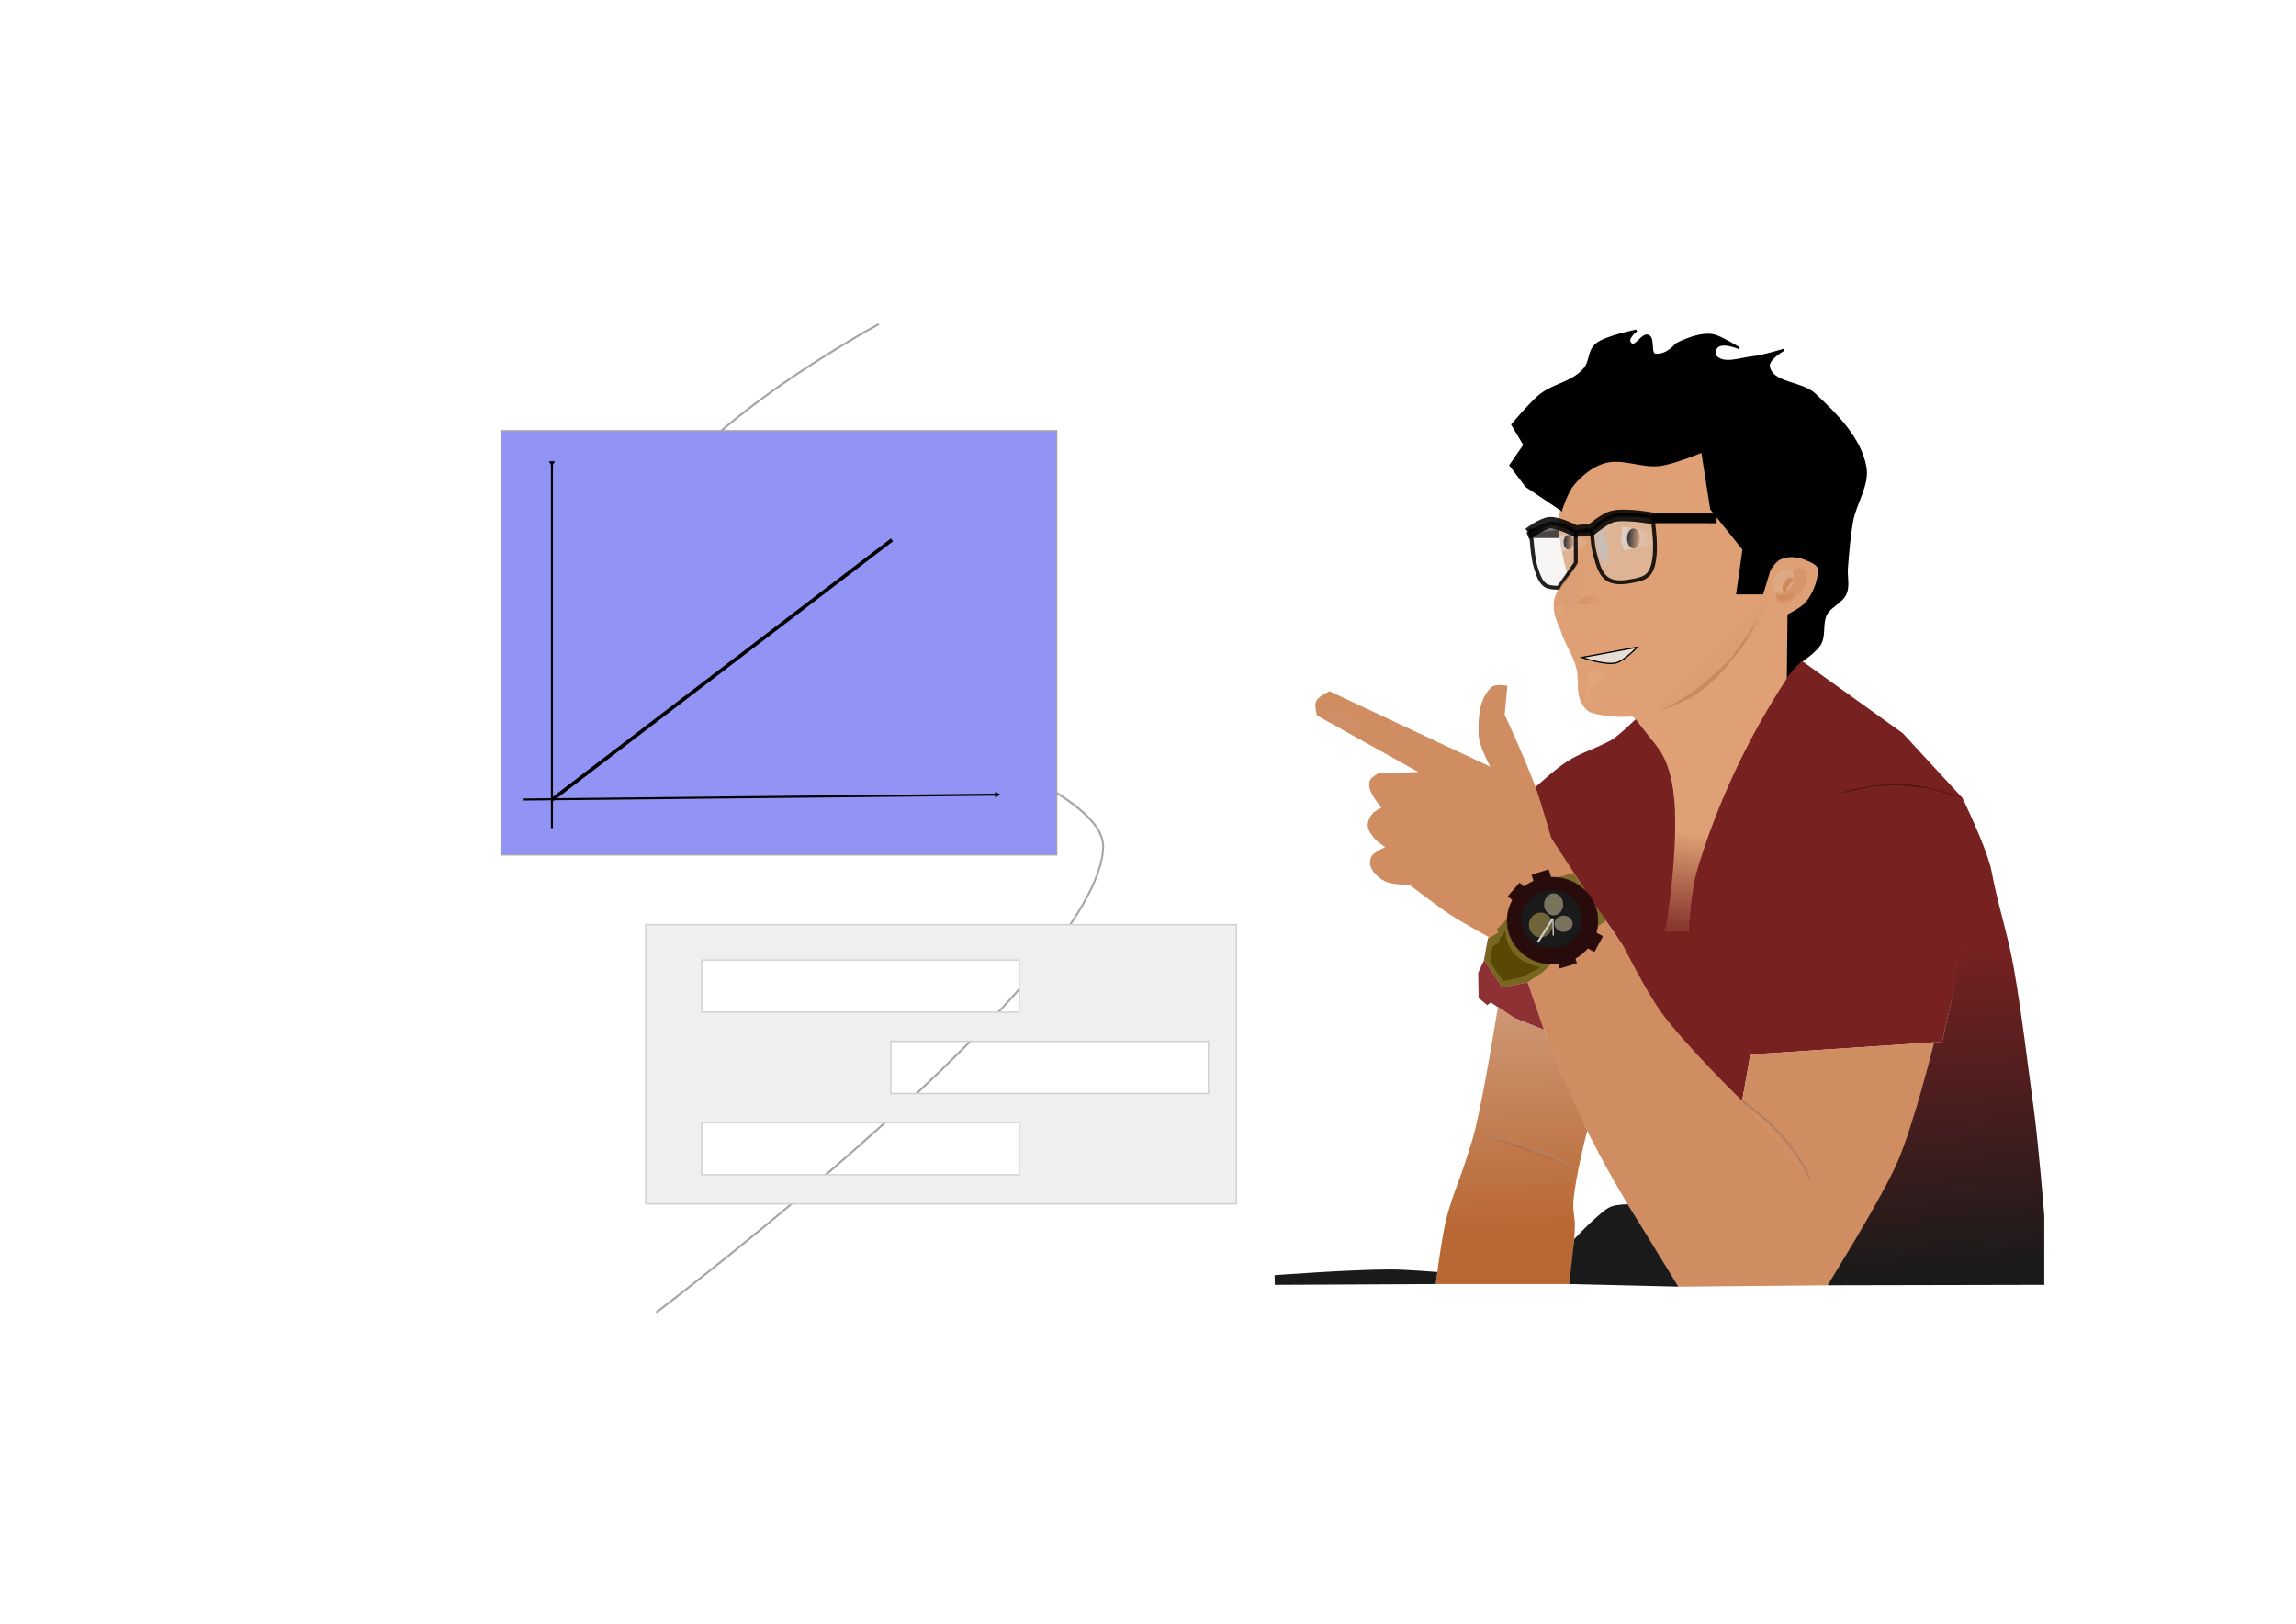 <?xml version="1.0" encoding="UTF-8" standalone="no"?>
<!-- Created with Inkscape (http://www.inkscape.org/) -->

<svg
   xmlns:dc="http://purl.org/dc/elements/1.1/"
   xmlns:cc="http://creativecommons.org/ns#"
   xmlns:rdf="http://www.w3.org/1999/02/22-rdf-syntax-ns#"
   xmlns:svg="http://www.w3.org/2000/svg"
   xmlns="http://www.w3.org/2000/svg"
   xmlns:xlink="http://www.w3.org/1999/xlink"
   xmlns:sodipodi="http://sodipodi.sourceforge.net/DTD/sodipodi-0.dtd"
   xmlns:inkscape="http://www.inkscape.org/namespaces/inkscape"
   width="297mm"
   height="210mm"
   viewBox="0 0 297 210"
   version="1.1"
   id="svg8"
   inkscape:version="0.92.4 (fd57863, 2020-04-02)"
   sodipodi:docname="omkar.svg">
  <defs
     id="defs2">
    <marker
       inkscape:stockid="TriangleInL"
       orient="auto"
       refY="0.0"
       refX="0.0"
       id="marker1591"
       style="overflow:visible"
       inkscape:isstock="true">
      <path
         id="path1589"
         d="M 5.77,0.0 L -2.88,5.0 L -2.88,-5.0 L 5.77,0.0 z "
         style="fill-rule:evenodd;stroke:#000000;stroke-width:1pt;stroke-opacity:1;fill:#000000;fill-opacity:1"
         transform="scale(-0.8)" />
    </marker>
    <marker
       inkscape:stockid="TriangleInL"
       orient="auto"
       refY="0.0"
       refX="0.0"
       id="TriangleInL"
       style="overflow:visible"
       inkscape:isstock="true">
      <path
         id="path1450"
         d="M 5.77,0.0 L -2.88,5.0 L -2.88,-5.0 L 5.77,0.0 z "
         style="fill-rule:evenodd;stroke:#000000;stroke-width:1pt;stroke-opacity:1;fill:#000000;fill-opacity:1"
         transform="scale(-0.8)" />
    </marker>
    <linearGradient
       inkscape:collect="always"
       id="linearGradient1859">
      <stop
         style="stop-color:#b96833;stop-opacity:1"
         offset="0"
         id="stop1855" />
      <stop
         style="stop-color:#cf9b7b;stop-opacity:1"
         offset="1"
         id="stop1857" />
    </linearGradient>
    <linearGradient
       inkscape:collect="always"
       id="linearGradient1835">
      <stop
         style="stop-color:#cd8e69;stop-opacity:1;"
         offset="0"
         id="stop1831" />
      <stop
         style="stop-color:#cd8e69;stop-opacity:0;"
         offset="1"
         id="stop1833" />
    </linearGradient>
    <linearGradient
       inkscape:collect="always"
       id="linearGradient1578">
      <stop
         style="stop-color:#962929;stop-opacity:1;"
         offset="0"
         id="stop1574" />
      <stop
         style="stop-color:#250a0a;stop-opacity:0"
         offset="1"
         id="stop1576" />
    </linearGradient>
    <linearGradient
       inkscape:collect="always"
       id="linearGradient1568">
      <stop
         style="stop-color:#782121;stop-opacity:1;"
         offset="0"
         id="stop1564" />
      <stop
         style="stop-color:#782121;stop-opacity:0;"
         offset="1"
         id="stop1566" />
    </linearGradient>
    <linearGradient
       inkscape:collect="always"
       id="linearGradient1198">
      <stop
         style="stop-color:#6e1314;stop-opacity:1;"
         offset="0"
         id="stop1194" />
      <stop
         style="stop-color:#6e1314;stop-opacity:0;"
         offset="1"
         id="stop1196" />
    </linearGradient>
    <linearGradient
       inkscape:collect="always"
       id="linearGradient1174">
      <stop
         style="stop-color:#1a1a1a;stop-opacity:1;"
         offset="0"
         id="stop1170" />
      <stop
         style="stop-color:#782121;stop-opacity:1"
         offset="1"
         id="stop1172" />
    </linearGradient>
    <linearGradient
       inkscape:collect="always"
       id="linearGradient1103">
      <stop
         style="stop-color:#dfaa87;stop-opacity:1;"
         offset="0"
         id="stop1099" />
      <stop
         style="stop-color:#dfaa87;stop-opacity:0;"
         offset="1"
         id="stop1101" />
    </linearGradient>
    <linearGradient
       inkscape:collect="always"
       id="linearGradient1048">
      <stop
         style="stop-color:#d7d7d7;stop-opacity:1"
         offset="0"
         id="stop1044" />
      <stop
         style="stop-color:#deaa87;stop-opacity:0;"
         offset="1"
         id="stop1046" />
    </linearGradient>
    <linearGradient
       inkscape:collect="always"
       id="linearGradient1027">
      <stop
         style="stop-color:#272727;stop-opacity:1"
         offset="0"
         id="stop1023" />
      <stop
         style="stop-color:#cf9b7b;stop-opacity:1"
         offset="1"
         id="stop1025" />
    </linearGradient>
    <linearGradient
       inkscape:collect="always"
       id="linearGradient999">
      <stop
         style="stop-color:#d6976d;stop-opacity:1;"
         offset="0"
         id="stop995" />
      <stop
         style="stop-color:#d6976d;stop-opacity:0;"
         offset="1"
         id="stop997" />
    </linearGradient>
    <linearGradient
       inkscape:collect="always"
       id="linearGradient975">
      <stop
         style="stop-color:#d38d5f;stop-opacity:1;"
         offset="0"
         id="stop971" />
      <stop
         style="stop-color:#d38d5f;stop-opacity:0;"
         offset="1"
         id="stop973" />
    </linearGradient>
    <linearGradient
       inkscape:collect="always"
       id="linearGradient965">
      <stop
         style="stop-color:#d89b73;stop-opacity:1;"
         offset="0"
         id="stop961" />
      <stop
         style="stop-color:#d89b73;stop-opacity:0;"
         offset="1"
         id="stop963" />
    </linearGradient>
    <linearGradient
       id="linearGradient942"
       inkscape:collect="always">
      <stop
         id="stop938"
         offset="0"
         style="stop-color:#d59f7c;stop-opacity:1" />
      <stop
         id="stop940"
         offset="1"
         style="stop-color:#cf9b7b;stop-opacity:1" />
    </linearGradient>
    <linearGradient
       inkscape:collect="always"
       xlink:href="#linearGradient942"
       id="linearGradient936"
       x1="106.817"
       y1="62.096"
       x2="107.97"
       y2="62.523"
       gradientUnits="userSpaceOnUse"
       gradientTransform="translate(-1.786,-0.132)" />
    <linearGradient
       inkscape:collect="always"
       xlink:href="#linearGradient942"
       id="linearGradient952"
       gradientUnits="userSpaceOnUse"
       x1="79.003"
       y1="58.055"
       x2="106.219"
       y2="67.223" />
    <linearGradient
       inkscape:collect="always"
       xlink:href="#linearGradient965"
       id="linearGradient967"
       x1="58.145"
       y1="61.178"
       x2="64.677"
       y2="62.301"
       gradientUnits="userSpaceOnUse"
       gradientTransform="matrix(0.621,0,0,0.621,165.486,123.561)" />
    <linearGradient
       inkscape:collect="always"
       xlink:href="#linearGradient975"
       id="linearGradient977"
       x1="47.379"
       y1="78.376"
       x2="52.511"
       y2="78.376"
       gradientUnits="userSpaceOnUse"
       gradientTransform="matrix(0.621,0,0,0.621,137.045,154.273)" />
    <linearGradient
       inkscape:collect="always"
       xlink:href="#linearGradient999"
       id="linearGradient1001"
       x1="81.945"
       y1="89.378"
       x2="79.419"
       y2="85.637"
       gradientUnits="userSpaceOnUse"
       gradientTransform="matrix(1.37,0,0,2.087,114.388,-10.7)" />
    <linearGradient
       inkscape:collect="always"
       xlink:href="#linearGradient1027"
       id="linearGradient1021"
       x1="73.498"
       y1="53.616"
       x2="74.437"
       y2="53.649"
       gradientUnits="userSpaceOnUse"
       gradientTransform="matrix(1.562,0,0,0.948,95.863,105.752)" />
    <linearGradient
       inkscape:collect="always"
       xlink:href="#linearGradient1048"
       id="linearGradient1037"
       gradientUnits="userSpaceOnUse"
       x1="71.187"
       y1="53.691"
       x2="79.606"
       y2="53.364"
       gradientTransform="matrix(0.756,0,0,1.085,155.167,98.291)" />
    <linearGradient
       inkscape:collect="always"
       xlink:href="#linearGradient1048"
       id="linearGradient1054"
       gradientUnits="userSpaceOnUse"
       gradientTransform="matrix(0.703,0,0,0.843,150.924,111.786)"
       x1="71.187"
       y1="53.691"
       x2="79.606"
       y2="53.364" />
    <linearGradient
       inkscape:collect="always"
       xlink:href="#linearGradient1027"
       id="linearGradient1056"
       gradientUnits="userSpaceOnUse"
       gradientTransform="matrix(1.179,0,0,0.812,115.783,113.558)"
       x1="73.498"
       y1="53.616"
       x2="74.437"
       y2="53.649" />
    <filter
       inkscape:collect="always"
       style="color-interpolation-filters:sRGB"
       id="filter1627"
       x="-0.109"
       width="1.217"
       y="-1291.784"
       height="2584.567">
      <feGaussianBlur
         inkscape:collect="always"
         stdDeviation="0.285"
         id="feGaussianBlur1629" />
    </filter>
    <filter
       inkscape:collect="always"
       style="color-interpolation-filters:sRGB"
       id="filter1813"
       x="-0.289"
       width="1.578"
       y="-0.123"
       height="1.246">
      <feGaussianBlur
         inkscape:collect="always"
         stdDeviation="0.47"
         id="feGaussianBlur1815" />
    </filter>
    <linearGradient
       inkscape:collect="always"
       xlink:href="#linearGradient1103"
       id="linearGradient1105"
       x1="96.352"
       y1="179.112"
       x2="101.594"
       y2="174.879"
       gradientUnits="userSpaceOnUse"
       gradientTransform="matrix(0.621,0,0,0.621,165.486,123.271)" />
    <linearGradient
       inkscape:collect="always"
       xlink:href="#linearGradient1174"
       id="linearGradient1176"
       x1="154.348"
       y1="205.514"
       x2="148.868"
       y2="137.632"
       gradientUnits="userSpaceOnUse"
       gradientTransform="matrix(0.621,0,0,0.621,165.486,123.271)" />
    <linearGradient
       inkscape:collect="always"
       xlink:href="#linearGradient1198"
       id="linearGradient1182"
       gradientUnits="userSpaceOnUse"
       x1="96.352"
       y1="179.112"
       x2="101.594"
       y2="174.879"
       gradientTransform="matrix(0.8,0,0,0.25,114.742,191.157)" />
    <linearGradient
       inkscape:collect="always"
       xlink:href="#linearGradient1568"
       id="linearGradient1556"
       x1="82.834"
       y1="138.863"
       x2="85.5"
       y2="115.15"
       gradientUnits="userSpaceOnUse"
       gradientTransform="matrix(0.621,0,0,0.621,165.486,123.271)" />
    <linearGradient
       inkscape:collect="always"
       xlink:href="#linearGradient1578"
       id="linearGradient1588"
       x1="-23.568"
       y1="86.082"
       x2="-7.25"
       y2="85.802"
       gradientUnits="userSpaceOnUse" />
    <filter
       inkscape:collect="always"
       style="color-interpolation-filters:sRGB"
       id="filter1819"
       x="-0.084"
       width="1.168"
       y="-0.112"
       height="1.223">
      <feGaussianBlur
         inkscape:collect="always"
         stdDeviation="0.273"
         id="feGaussianBlur1821" />
    </filter>
    <linearGradient
       inkscape:collect="always"
       xlink:href="#linearGradient1835"
       id="linearGradient1837"
       x1="9.412"
       y1="92.056"
       x2="19.061"
       y2="94.581"
       gradientUnits="userSpaceOnUse"
       gradientTransform="translate(135.452,81.571)" />
    <linearGradient
       inkscape:collect="always"
       xlink:href="#linearGradient1859"
       id="linearGradient1853"
       x1="48.138"
       y1="197.074"
       x2="46.492"
       y2="147.329"
       gradientUnits="userSpaceOnUse"
       gradientTransform="matrix(0.621,0,0,0.621,165.486,123.271)" />
    <filter
       inkscape:collect="always"
       style="color-interpolation-filters:sRGB"
       id="filter3011"
       x="-0.056"
       width="1.113"
       y="-0.064"
       height="1.128">
      <feGaussianBlur
         inkscape:collect="always"
         stdDeviation="0.585"
         id="feGaussianBlur3013" />
    </filter>
    <filter
       inkscape:collect="always"
       style="color-interpolation-filters:sRGB"
       id="filter3137"
       x="-0.129"
       width="1.258"
       y="-0.095"
       height="1.189">
      <feGaussianBlur
         inkscape:collect="always"
         stdDeviation="0.166"
         id="feGaussianBlur3139" />
    </filter>
    <filter
       inkscape:collect="always"
       style="color-interpolation-filters:sRGB"
       id="filter3221"
       x="-0.089"
       width="1.177"
       y="-0.08"
       height="1.16">
      <feGaussianBlur
         inkscape:collect="always"
         stdDeviation="0.165"
         id="feGaussianBlur3223" />
    </filter>
    <filter
       inkscape:collect="always"
       style="color-interpolation-filters:sRGB"
       id="filter3233"
       x="-0.065"
       width="1.131"
       y="-0.056"
       height="1.111">
      <feGaussianBlur
         inkscape:collect="always"
         stdDeviation="0.174"
         id="feGaussianBlur3235" />
    </filter>
    <filter
       inkscape:collect="always"
       style="color-interpolation-filters:sRGB"
       id="filter3327"
       x="-0.15"
       width="1.3"
       y="-0.267"
       height="1.533">
      <feGaussianBlur
         inkscape:collect="always"
         stdDeviation="0.203"
         id="feGaussianBlur3329" />
    </filter>
    <filter
       inkscape:collect="always"
       style="color-interpolation-filters:sRGB"
       id="filter3529"
       x="-0.298"
       width="1.597"
       y="-0.231"
       height="1.462">
      <feGaussianBlur
         inkscape:collect="always"
         stdDeviation="0.289"
         id="feGaussianBlur3531" />
    </filter>
    <filter
       inkscape:collect="always"
       style="color-interpolation-filters:sRGB"
       id="filter3551"
       x="-0.185"
       width="1.37"
       y="-0.136"
       height="1.272">
      <feGaussianBlur
         inkscape:collect="always"
         stdDeviation="0.238"
         id="feGaussianBlur3553" />
    </filter>
  </defs>
  <sodipodi:namedview
     id="base"
     pagecolor="#ffffff"
     bordercolor="#666666"
     borderopacity="1.0"
     inkscape:pageopacity="0.0"
     inkscape:pageshadow="2"
     inkscape:zoom="1.4142136"
     inkscape:cx="567.10306"
     inkscape:cy="385.91711"
     inkscape:document-units="mm"
     inkscape:current-layer="layer1"
     showgrid="false"
     inkscape:window-width="1920"
     inkscape:window-height="1041"
     inkscape:window-x="0"
     inkscape:window-y="0"
     inkscape:window-maximized="1"
     showborder="true"
     inkscape:showpageshadow="false"
     inkscape:lockguides="true" />
  <g
     inkscape:label="Layer 1"
     inkscape:groupmode="layer"
     id="layer1"
     transform="translate(0,-87)">
    <g
       id="g1303"
       transform="matrix(1.193,0,0,1.309,-3.269,-47.781)"
       style="stroke-width:0.8">
      <g
         id="g1307"
         style="stroke-width:0.8">
        <path
           style="fill:none;stroke:#a6a6a6;stroke-width:0.212px;stroke-linecap:butt;stroke-linejoin:miter;stroke-opacity:1"
           d="m 98.034,134.978 c 0,0 -29.339,14.473 -24.396,23.053 7.007,12.165 49.001,20.555 48.718,28.642 -0.451,12.886 -48.456,45.968 -48.456,45.968"
           id="path1299"
           inkscape:connector-curvature="0"
           sodipodi:nodetypes="cssc" />
      </g>
    </g>
    <path
       style="opacity:1;fill:#dea074;fill-opacity:1;stroke:none;stroke-width:0.265px;stroke-linecap:butt;stroke-linejoin:miter;stroke-opacity:1"
       d="m 220.19,145.394 -5.459,1.742 c 0,0 -4.811,-0.897 -7.201,-0.348 -1.73,0.722 -2.882,1.635 -4.065,2.903 -1.208,1.851 -1.75,3.216 -1.968,4.81 0.318,2.417 0.562,4.659 1.27,6.688 0,0 -1.532,2.192 -1.742,3.484 -0.212,1.307 0.201,2.439 0.84,3.833 0.475,1.681 1.666,3.237 2.064,4.994 0.335,1.478 -0.061,3.002 0.581,4.298 0.292,0.589 0.762,1.214 1.394,1.394 1.677,0.476 3.455,0.608 5.246,0.468 l 0.445,0.346 c 0,0 3.151,3.791 4.065,6.039 0.652,1.604 0.928,3.379 0.929,5.11 0.002,1.967 -1.045,5.807 -1.045,5.807 l -0.348,4.53 0.223,5.962 h 2.957 l 1.15,-2.957 v -4.928 c 0,0 2.639,-4.555 3.696,-6.981 1.705,-3.915 2.667,-8.195 4.517,-12.073 0.999,-2.093 3.531,-5.995 3.531,-5.995 0,0 2.578,-8.873 0.082,-7.966 -2.13,0.774 -2.567,-1.532 -2.567,-1.532 0,0 0.35,1.446 1.002,1.655 0.904,0.29 2.058,-0.258 2.932,-0.89 1.414,-1.023 2.296,-2.804 2.418,-4.946 0.044,-0.773 -1.242,-1.394 -1.242,-1.394 -1.233,-0.655 -3.038,-0.568 -4.181,0.232 -1.208,0.845 -1.742,4.065 -1.742,4.065 h -3.252 l 0.813,-5.691 -4.181,-5.226 z"
       id="path826"
       inkscape:connector-curvature="0"
       sodipodi:nodetypes="ccccccscsccccscccccccsscscccccsccccc" />
    <path
       style="opacity:1;fill:#000000;stroke:#000000;stroke-width:0.265px;stroke-linecap:butt;stroke-linejoin:miter;stroke-opacity:1"
       d="m 201.951,152.922 -4.517,-3.039 -2.053,-2.71 1.807,-2.628 -1.56,-2.628 c 0,0 2.126,-2.532 3.367,-3.614 1.867,-1.626 4.153,-1.65 5.845,-3.458 1.008,-1.076 0.54,-2.355 1.661,-3.313 1.148,-0.981 5.176,-1.783 5.176,-1.783 0,0 -1.486,1.124 -0.691,1.737 0.65,0.501 1.453,-1.365 2.217,-1.068 0.824,0.321 0.103,2.409 0.986,2.464 1.529,0.094 2.624,-1.353 2.624,-1.353 0,0 3.167,-1.744 5.114,-1.089 1.044,0.351 3.059,1.599 3.059,1.599 0,0 -2.182,-0.977 -2.913,-0.142 -0.255,0.291 -0.413,0.853 -0.164,1.15 1.02,1.218 3.183,0.324 4.763,0.164 1.401,-0.141 4.106,-0.986 4.106,-0.986 0,0 -2.105,1.176 -1.971,2.135 0.319,2.288 4.229,2.033 5.913,3.614 2.78,2.609 5.859,5.617 6.57,9.362 0.457,2.407 -1.303,4.731 -1.725,7.145 -0.346,1.98 -0.497,3.991 -0.657,5.995 -0.087,1.093 0.265,2.276 -0.164,3.285 -0.485,1.141 -1.981,1.607 -2.546,2.71 -0.585,1.142 -0.116,2.656 -0.739,3.778 -0.527,0.948 -2.382,2.217 -2.382,2.217 l -1.807,2.053 0.082,-7.966 c 0,0 1.787,-0.884 2.382,-1.643 0.904,-1.152 1.477,-2.62 1.56,-4.106 0.046,-0.831 -1.063,-1.241 -1.836,-1.55 -1.067,-0.428 -2.313,-0.473 -3.333,0.058 -0.593,0.309 -1.237,1.41 -1.237,1.41 l -0.916,3.021 h -3.252 l 0.813,-5.691 -4.181,-5.226 -1.161,-7.433 c 0,0 -3.565,1.494 -5.459,1.742 -2.383,0.312 -4.895,-1.026 -7.201,-0.348 -1.598,0.47 -2.999,1.624 -4.065,2.904 -0.761,0.914 -1.515,3.23 -1.515,3.23 z"
       id="path847"
       inkscape:connector-curvature="0"
       sodipodi:nodetypes="cccccssscssscscssscsssssssscccssssccccccssscc" />
    <path
       style="fill:url(#linearGradient1037);fill-opacity:1;stroke:none;stroke-width:0.265px;stroke-linecap:butt;stroke-linejoin:miter;stroke-opacity:1"
       d="m 209.884,155.087 c 0,0 -0.22,1.224 -0.154,1.834 0.049,0.455 0.404,1.29 0.404,1.29 0,0 0.764,-0.192 1.149,-0.263 1.582,-0.29 1.763,-0.302 2.651,-0.491 0.734,-0.157 2.225,-0.072 2.225,-0.072 0,0 -2.877,-1.536 -4.374,-1.974 -0.673,-0.197 -2.05,-0.287 -2.05,-0.287 z"
       id="path1003"
       inkscape:connector-curvature="0"
       sodipodi:nodetypes="cscsscscc" />
    <path
       sodipodi:nodetypes="cscccscc"
       inkscape:connector-curvature="0"
       id="path1050"
       d="m 201.774,156.236 c 0,0 0.028,0.573 0.089,1.046 0.046,0.353 0.201,1.016 0.201,1.016 0,0 0.681,-0.135 1.039,-0.189 -2.063,0.411 2.458,-0.003 2.37,-1.265 0,0 -0.526,-0.264 -1.919,-0.604 -0.625,-0.153 -1.781,-0.004 -1.781,-0.004 z"
       style="fill:url(#linearGradient1054);fill-opacity:1;stroke:none;stroke-width:0.265px;stroke-linecap:butt;stroke-linejoin:miter;stroke-opacity:1" />
    <g
       id="g896"
       transform="matrix(0.621,0,0,0.621,165.445,123.312)"
       style="fill:#e3dedb;fill-opacity:0.365;stroke-width:1.611">
      <path
         sodipodi:nodetypes="ccc"
         inkscape:connector-curvature="0"
         id="path1069"
         d="m 52.056,52.615 6.292,5.29e-4 v 0"
         style="fill:#e3dedb;fill-opacity:0.365;stroke:#000000;stroke-width:1.933;stroke-linecap:butt;stroke-linejoin:miter;stroke-miterlimit:4;stroke-dasharray:none;stroke-opacity:1;filter:url(#filter1627)" />
      <path
         sodipodi:nodetypes="csccscssssccccsscc"
         inkscape:connector-curvature="0"
         id="path851"
         d="m 52.057,52.615 c 0,0 3.015,-1.923 4.724,-2.011 1.743,-0.09 5.005,1.543 5.005,1.543 l 3.601,-0.327 c -0.255,-0.073 2.772,-2.745 5.426,-2.993 2.277,-0.213 8.085,0.336 6.969,0.655 0,0 1.482,8.039 -0.468,11.179 -0.736,1.185 -1.955,1.497 -3.321,1.777 -1.821,0.374 -4.021,0.706 -5.566,-0.327 -1.727,-1.156 -2.141,-3.556 -2.713,-5.613 -0.422,-1.518 -0.561,-4.724 -0.561,-4.724 l -3.368,0.374 0.047,6.642 -3.601,5.145 c 0,0 -2.004,0.037 -2.76,-0.514 -1.116,-0.814 -1.528,-2.338 -1.964,-3.648 -0.628,-1.885 -0.889,-5.893 -0.889,-5.893 z"
         style="opacity:0.864;fill:#e3dedb;fill-opacity:0.365;stroke:#000000;stroke-width:0.805;stroke-linecap:butt;stroke-linejoin:miter;stroke-miterlimit:4;stroke-dasharray:none;stroke-opacity:1" />
      <path
         sodipodi:nodetypes="csccsccc"
         inkscape:connector-curvature="0"
         id="path853"
         d="m 52.057,52.615 c 0,0 2.698,-2.067 4.303,-2.198 1.892,-0.155 5.426,1.731 5.426,1.731 l 3.368,-0.374 c 0,0 2.67,-2.241 4.303,-2.666 2.688,-0.7 8.325,0.374 8.325,0.374 v 0 0"
         style="opacity:0.864;fill:#e3dedb;fill-opacity:0.365;stroke:#000000;stroke-width:2.416;stroke-linecap:butt;stroke-linejoin:miter;stroke-miterlimit:4;stroke-dasharray:none;stroke-opacity:1" />
      <path
         sodipodi:nodetypes="ccc"
         inkscape:connector-curvature="0"
         id="path891"
         d="m 77.782,49.482 13.367,5.29e-4 v 0"
         style="fill:#e3dedb;fill-opacity:0.365;stroke:#000000;stroke-width:1.933;stroke-linecap:butt;stroke-linejoin:miter;stroke-miterlimit:4;stroke-dasharray:none;stroke-opacity:1" />
      <path
         style="fill:#e3dedb;fill-opacity:0.365;stroke:#000000;stroke-width:1.933;stroke-linecap:butt;stroke-linejoin:miter;stroke-miterlimit:4;stroke-dasharray:none;stroke-opacity:1"
         d="m 77.782,49.482 13.367,5.29e-4 v 0"
         id="path1067"
         inkscape:connector-curvature="0"
         sodipodi:nodetypes="ccc" />
    </g>
    <path
       style="opacity:1;fill:#782121;stroke:none;stroke-width:0.265px;stroke-linecap:butt;stroke-linejoin:miter;stroke-opacity:1"
       d="m 231.27,174.521 c -5.054,7.713 -9.093,16.216 -11.744,25.049 -0.764,2.544 -1.15,7.884 -1.15,7.884 h -2.957 c 0,0 2.289,-13.388 0.745,-19.831 -0.267,-1.112 -0.802,-2.761 -1.774,-4.013 -1.401,-1.804 -2.795,-3.605 -2.795,-3.605 v 0 c 0,0 -2.345,2.305 -3.329,2.81 -2.412,1.238 -3.78,1.541 -5.495,2.628 -1.611,1.021 -4.435,3.614 -4.435,3.614 0,0 1.787,5.606 3.121,8.213 2.628,5.137 7.466,9.064 9.527,14.454 2.729,7.135 14.368,17.671 14.368,17.671 l 1.072,-6.009 24.802,-1.643 4.928,-21.681 -2.3,-9.855 -7.72,-8.377 -13.058,-9.362 c 0,0 -1.307,1.291 -1.807,2.053 z"
       id="path957"
       inkscape:connector-curvature="0"
       sodipodi:nodetypes="ssccssccsscsscccccccs" />
    <path
       style="opacity:0.863;fill:url(#linearGradient967);fill-opacity:1;stroke:none;stroke-width:0.265px;stroke-linecap:butt;stroke-linejoin:miter;stroke-opacity:1"
       d="m 205.573,157.224 c 0,0 -0.677,0.586 -1.597,2.665 -0.514,1.163 -2.228,2.56 -2.381,3.752 -0.092,0.716 0.347,1.125 0.848,1.644 0.63,0.652 2.261,0.569 2.261,0.569 0,0 -0.555,-0.521 -0.454,-0.815 0.251,-0.731 1.363,-0.94 2.135,-0.903 0.404,0.019 0.663,0.573 1.068,0.575 0.527,0.002 1.238,-0.237 1.396,-0.739 0.204,-0.646 -2.318,-3.901 -2.318,-3.901 z"
       id="path959"
       inkscape:connector-curvature="0"
       sodipodi:nodetypes="cssscsssscc" />
    <path
       style="fill:url(#linearGradient1001);fill-opacity:1;stroke:none;stroke-width:0.265px;stroke-linecap:butt;stroke-linejoin:miter;stroke-opacity:1"
       d="m 214.061,179.192 c 0,0 3.617,-1.641 7.667,-4.916 3.227,-2.61 6.64,-6.554 6.818,-9.381 0.283,-4.495 -5.199,-1.111 -8.165,-1.093 -5.221,0.033 -12.56,14.25 -12.56,14.25 l 7.349,0.791 z"
       id="path993"
       inkscape:connector-curvature="0"
       sodipodi:nodetypes="csssccc" />
    <path
       style="opacity:0.863;fill:url(#linearGradient1021);fill-opacity:1;stroke:none;stroke-width:0.065;stroke-miterlimit:4;stroke-dasharray:none;stroke-opacity:1"
       id="path1005"
       sodipodi:type="arc"
       sodipodi:cx="211.30617"
       sodipodi:cy="156.63437"
       sodipodi:rx="0.83661169"
       sodipodi:ry="1.28605"
       sodipodi:start="0"
       sodipodi:end="6.0274073"
       sodipodi:open="true"
       d="m 212.143,156.634 a 0.837,1.286 0 0 1 -0.783,1.283 0.837,1.286 0 0 1 -0.883,-1.119 0.837,1.286 0 0 1 0.67,-1.426 0.837,1.286 0 0 1 0.969,0.937" />
    <path
       d="m 203.527,157.13 a 0.631,0.956 0 0 1 -0.591,0.954 0.631,0.956 0 0 1 -0.666,-0.832 0.631,0.956 0 0 1 0.506,-1.06 0.631,0.956 0 0 1 0.731,0.697"
       sodipodi:open="true"
       sodipodi:end="6.0274073"
       sodipodi:start="0"
       sodipodi:ry="0.95608556"
       sodipodi:rx="0.63129592"
       sodipodi:cy="157.12962"
       sodipodi:cx="202.89528"
       sodipodi:type="arc"
       id="path1052"
       style="opacity:0.863;fill:url(#linearGradient1056);fill-opacity:1;stroke:none;stroke-width:0.065;stroke-miterlimit:4;stroke-dasharray:none;stroke-opacity:1" />
    <path
       style="fill:#c8beb7;stroke:none;stroke-width:0.426px;stroke-linecap:butt;stroke-linejoin:miter;stroke-opacity:1;filter:url(#filter1813)"
       d="m 201.201,134.393 0.628,4.101 1.687,2.877 0.463,-4.299 -1.058,-3.109 2.183,-1.753 z"
       id="path1723"
       inkscape:connector-curvature="0"
       transform="matrix(0.621,0,0,0.621,81.398,72.632)" />
    <path
       style="opacity:1;fill:#d08d62;fill-opacity:1;stroke:none;stroke-width:0.265px;stroke-linecap:butt;stroke-linejoin:miter;stroke-opacity:1"
       d="m 198.665,188.893 c -1.167,-3.235 -4.027,-9.468 -4.027,-9.468 l 0.348,-3.717 c 0,0 -1.462,-0.298 -1.974,0.116 -1.688,1.363 -1.834,4.104 -1.742,6.272 0.061,1.444 1.51,4.065 1.51,4.065 l -20.79,-9.756 c 0,0 -1.437,0.625 -1.742,1.278 -0.263,0.562 0.116,1.858 0.116,1.858 l 13.124,7.317 -5.11,0.116 c 0,0 -0.947,0.482 -1.161,0.929 -0.176,0.366 -0.112,0.829 0,1.22 0.252,0.878 1.452,2.323 1.452,2.323 0,0 -0.873,0.439 -1.161,0.813 -0.341,0.441 -0.622,1.012 -0.581,1.568 0.048,0.639 0.513,1.196 0.929,1.684 0.367,0.43 1.336,1.045 1.336,1.045 0,0 -1.372,0.57 -1.742,1.161 -0.228,0.364 -0.305,0.868 -0.174,1.278 0.276,0.861 1.057,1.557 1.858,1.974 0.954,0.497 3.194,0.465 3.194,0.465 0,0 3.419,2.649 5.226,3.833 1.611,1.055 4.994,2.904 4.994,2.904 l -0.581,3.02 2.381,3.542 3.252,-0.697 c 0,0 2.591,7.781 4.181,11.556 1.71,4.061 3.652,8.029 5.749,11.905 2.946,5.445 9.582,15.912 9.582,15.912 l 19.28,-0.174 c 0,0 6.408,-9.699 8.769,-14.983 1.626,-3.638 2.589,-7.569 3.71,-11.382 0.483,-1.645 1.315,-5.072 1.315,-5.072 l -23.762,1.588 -1.072,6.009 c 0,0 -7.389,-7.262 -10.426,-11.43 -1.957,-2.686 -4.952,-8.652 -4.952,-8.652 l -3.601,-5.158 -5.727,-8.804 c 0,0 -1.226,-4.366 -1.981,-6.459 z"
       id="path1093"
       inkscape:connector-curvature="0"
       sodipodi:nodetypes="sccssccscccsscssscssscsccccssccsscccscccs" />
    <path
       style="fill:url(#linearGradient1105);fill-opacity:1;stroke:#b57e5e;stroke-width:0.265px;stroke-linecap:butt;stroke-linejoin:miter;stroke-opacity:1"
       d="m 225.349,229.403 c 4.947,3.51 7.338,6.861 8.799,10.154"
       id="path1097"
       inkscape:connector-curvature="0"
       inkscape:transform-center-x="1.6425234"
       inkscape:transform-center-y="0.41063581"
       sodipodi:nodetypes="cc" />
    <path
       style="opacity:1;fill:#786721;stroke:none;stroke-width:0.265px;stroke-linecap:butt;stroke-linejoin:miter;stroke-opacity:1"
       d="m 194.974,205.827 -1.322,1.327 0.116,0.494 -1.304,0.753 -0.496,2.789 2.381,3.542 3.252,-0.697 2.077,-1.411 0.927,-0.931 c 0,0 -0.418,-0.003 -1.134,-0.148 -0.422,-0.086 -0.823,-0.233 -1.24,-0.417 -0.594,-0.263 -1.411,-0.854 -1.947,-1.454 -0.348,-0.39 -0.508,-0.774 -0.684,-1.043 -0.666,-1.016 -0.627,-2.804 -0.627,-2.804 z"
       id="path1123"
       inkscape:connector-curvature="0"
       sodipodi:nodetypes="cccccccccssssc" />
    <path
       sodipodi:nodetypes="ccccccccccssc"
       inkscape:connector-curvature="0"
       id="path1125"
       d="m 194.712,207.387 -0.78,1.112 0.083,0.352 -0.931,0.538 -0.354,1.992 1.7,2.53 2.322,-0.498 1.771,-0.884 0.744,-0.416 c -0.662,-0.119 -1.42,-0.472 -2.065,-0.756 -0.424,-0.188 -1.008,-0.63 -1.39,-1.059 -0.249,-0.279 -0.363,-0.553 -0.488,-0.745 -0.476,-0.725 -0.612,-2.167 -0.612,-2.167 z"
       style="opacity:0.876;fill:#554400;stroke:none;stroke-width:0.265px;stroke-linecap:butt;stroke-linejoin:miter;stroke-opacity:1" />
    <path
       style="opacity:1;fill:#7f6c2b;fill-opacity:1;stroke:none;stroke-width:0.265px;stroke-linecap:butt;stroke-linejoin:miter;stroke-opacity:1"
       d="m 201.365,200.47 2.166,-0.552 1.437,2.156 c 0,0 -0.296,-0.263 -0.456,-0.389 -0.139,-0.109 -0.439,-0.313 -0.439,-0.313 0,0 -0.632,-0.34 -0.925,-0.471 -0.224,-0.1 -0.584,-0.201 -0.819,-0.268 -0.326,-0.093 -0.964,-0.164 -0.964,-0.164 z"
       id="path1127"
       inkscape:connector-curvature="0"
       sodipodi:nodetypes="cccscssc" />
    <path
       style="opacity:1;fill:#7f6c2b;fill-opacity:1;stroke:none;stroke-width:0.265px;stroke-linecap:butt;stroke-linejoin:miter;stroke-opacity:1"
       d="m 206.685,206.816 1.124,-0.78 -1.436,-1.88 c 0,0 0.107,0.266 0.128,0.398 0.05,0.304 0.135,0.912 0.135,0.912 0,0 0.073,0.464 0.073,0.698 -3e-5,0.219 -0.068,0.652 -0.068,0.652 -0.029,-0.004 0.043,0 0.043,0 z"
       id="path1129"
       inkscape:connector-curvature="0"
       sodipodi:nodetypes="cccscacc" />
    <g
       id="g1164"
       transform="matrix(0.621,0,0,0.621,165.462,123.228)"
       style="stroke-width:0.105;stroke-miterlimit:4;stroke-dasharray:none">
      <path
         d="m 66.41,133.421 a 9.459,9.062 0 0 1 -9.456,9.062 9.459,9.062 0 0 1 -9.462,-9.056 9.459,9.062 0 0 1 9.449,-9.068 9.459,9.062 0 0 1 9.469,9.049"
         sodipodi:open="true"
         sodipodi:end="6.2817857"
         sodipodi:start="0"
         sodipodi:ry="9.0619793"
         sodipodi:rx="9.4588537"
         sodipodi:cy="133.42137"
         sodipodi:cx="56.951561"
         sodipodi:type="arc"
         id="path1107"
         style="opacity:1;fill:#280b0b;fill-opacity:1;stroke:#280b0b;stroke-width:0.105;stroke-miterlimit:4;stroke-dasharray:none;stroke-opacity:1" />
      <rect
         transform="rotate(-48.916)"
         ry="0"
         y="120.28"
         x="-65.366"
         height="3.222"
         width="3.637"
         id="rect1111"
         style="opacity:1;fill:#280b0b;fill-opacity:1;stroke:#280b0b;stroke-width:0.105;stroke-miterlimit:4;stroke-dasharray:none;stroke-opacity:1" />
      <rect
         style="opacity:1;fill:#280b0b;fill-opacity:1;stroke:#280b0b;stroke-width:0.105;stroke-miterlimit:4;stroke-dasharray:none;stroke-opacity:1"
         id="rect1117"
         width="3.637"
         height="3.222"
         x="14.386"
         y="133.811"
         ry="0"
         transform="rotate(-16.895)" />
      <rect
         transform="rotate(-16.895)"
         ry="0"
         y="150.895"
         x="14.306"
         height="3.222"
         width="3.637"
         id="rect1119"
         style="opacity:1;fill:#280b0b;fill-opacity:1;stroke:#280b0b;stroke-width:0.105;stroke-miterlimit:4;stroke-dasharray:none;stroke-opacity:1" />
      <rect
         style="opacity:1;fill:#280b0b;fill-opacity:1;stroke:#280b0b;stroke-width:0.105;stroke-miterlimit:4;stroke-dasharray:none;stroke-opacity:1"
         id="rect1121"
         width="3.637"
         height="3.222"
         x="-91.224"
         y="121.475"
         ry="0"
         transform="rotate(-61.331)" />
    </g>
    <path
       d="m 204.62,205.882 a 3.901,3.737 0 0 1 -3.651,3.729 3.901,3.737 0 0 1 -4.118,-3.253 3.901,3.737 0 0 1 3.125,-4.145 3.901,3.737 0 0 1 4.518,2.723"
       sodipodi:open="true"
       sodipodi:end="6.0274073"
       sodipodi:start="0"
       sodipodi:ry="3.7367885"
       sodipodi:rx="3.9007442"
       sodipodi:cy="205.88165"
       sodipodi:cx="200.7189"
       sodipodi:type="arc"
       id="path1109"
       style="opacity:1;fill:#1a1a1a;fill-opacity:1;stroke:#1f1616;stroke-width:0.065;stroke-miterlimit:4;stroke-dasharray:none;stroke-opacity:1" />
    <path
       style="fill:#8d3135;fill-opacity:1;stroke:none;stroke-width:0.265px;stroke-linecap:butt;stroke-linejoin:miter;stroke-opacity:1"
       d="m 191.967,211.19 -0.755,1.626 0.058,3.252 1.103,0.929 0.465,-0.348 3.078,2.033 3.812,1.51 -2.128,-6.156 -3.252,0.697 z"
       id="path1166"
       inkscape:connector-curvature="0"
       sodipodi:nodetypes="cccccccccc" />
    <path
       style="fill:url(#linearGradient1176);fill-opacity:1;stroke:none;stroke-width:0.265px;stroke-linecap:butt;stroke-linejoin:miter;stroke-opacity:1"
       d="m 253.854,190.207 c 0,0 2.846,5.83 3.64,8.933 0.169,0.662 0.365,1.809 0.515,2.475 0.828,3.66 1.853,7.002 2.483,10.562 1.053,5.961 1.733,12.005 2.555,18.002 0.639,4.664 1.394,14.053 1.394,14.053 v 8.943 l -28.049,0.058 c 0,0 7.002,-11.156 9.117,-16.086 2.096,-4.885 4.676,-15.351 4.676,-15.351 l 1.04,-0.054 c 0,0 0.374,-1.652 0.928,-4.117 1.069,-4.76 2.678,-12.565 2.664,-17.448 -0.01,-3.373 -0.964,-9.971 -0.964,-9.971 z"
       id="path1168"
       inkscape:connector-curvature="0"
       sodipodi:nodetypes="csssscccsccsscc" />
    <path
       style="opacity:1;fill:url(#linearGradient1853);fill-opacity:1;stroke:none;stroke-width:0.265px;stroke-linecap:butt;stroke-linejoin:miter;stroke-opacity:1"
       d="m 193.757,217.247 c 0,0 -1.663,10.594 -2.935,15.83 -0.314,1.292 -0.748,2.552 -1.15,3.819 -0.824,2.599 -1.937,5.113 -2.587,7.761 -0.677,2.76 -1.355,8.418 -1.355,8.418 h 17.247 c 0,0 0.71,-5.08 0.739,-7.638 0.011,-0.933 -0.26,-1.861 -0.205,-2.792 0.186,-3.186 1.807,-9.403 1.807,-9.403 l -3.563,-7.787 -2.027,-5.263 -3.812,-1.51 z"
       id="path1178"
       inkscape:connector-curvature="0"
       sodipodi:nodetypes="csasccssccccc" />
    <path
       sodipodi:nodetypes="cc"
       inkscape:transform-center-y="0.16508978"
       inkscape:transform-center-x="2.1176413"
       inkscape:connector-curvature="0"
       id="path1180"
       d="m 191.92,233.825 c 6.377,1.411 9.461,2.758 11.344,4.082"
       style="opacity:1;fill:url(#linearGradient1182);fill-opacity:1;stroke:#b57e5e;stroke-width:0.265px;stroke-linecap:butt;stroke-linejoin:miter;stroke-opacity:1" />
    <path
       style="fill:#1a1a1a;stroke:none;stroke-width:0.265px;stroke-linecap:butt;stroke-linejoin:miter;stroke-opacity:1"
       d="m 203.64,247.253 c 0,0 1.72,-1.827 2.671,-2.642 0.667,-0.572 1.306,-1.237 2.12,-1.568 0.661,-0.269 2.12,-0.29 2.12,-0.29 l 6.562,10.656 -14.135,-0.334 z"
       id="path1184"
       inkscape:connector-curvature="0"
       sodipodi:nodetypes="csscccc" />
    <path
       style="fill:#1a1a1a;stroke:none;stroke-width:0.265px;stroke-linecap:butt;stroke-linejoin:miter;stroke-opacity:1"
       d="m 164.87,251.925 c 0,0 10.068,-0.756 15.111,-0.739 1.974,0.007 5.944,0.329 5.944,0.329 l -0.195,1.56 -20.826,0.101 z"
       id="path1186"
       inkscape:connector-curvature="0"
       sodipodi:nodetypes="cscccc" />
    <path
       style="fill:url(#linearGradient1556);fill-opacity:1;stroke:none;stroke-width:0.265px;stroke-linecap:butt;stroke-linejoin:miter;stroke-opacity:1"
       d="m 216.532,195.336 c -0.308,4.044 -1.113,12.117 -1.113,12.117 h 2.957 c 0,0 0.368,-4.075 0.769,-6.078 0.414,-2.068 1.127,-4.078 1.797,-6.077 0.735,-2.191 2.535,-6.436 2.535,-6.436 l -6.771,3.599 c 0,0 -0.101,1.917 -0.174,2.875 z"
       id="path1548"
       inkscape:connector-curvature="0"
       sodipodi:nodetypes="sccssccs" />
    <path
       style="fill:url(#linearGradient1837);fill-opacity:1;stroke:none;stroke-width:0.426px;stroke-linecap:butt;stroke-linejoin:miter;stroke-opacity:1;filter:url(#filter1819)"
       d="m 146.614,170.691 -1.095,2.234 6.186,3.637 1.591,-1.906 z"
       id="path1781"
       inkscape:connector-curvature="0"
       sodipodi:nodetypes="ccccc"
       transform="matrix(0.621,0,0,0.621,81.398,72.632)" />
    <path
       style="opacity:0.863;fill:url(#linearGradient977);fill-opacity:1;stroke:none;stroke-width:0.065;stroke-miterlimit:4;stroke-dasharray:none;stroke-opacity:1"
       id="path969"
       sodipodi:type="arc"
       sodipodi:cx="168.05067"
       sodipodi:cy="202.92844"
       sodipodi:rx="1.5929672"
       sodipodi:ry="0.53395545"
       sodipodi:start="0"
       sodipodi:end="6.0274073"
       sodipodi:open="true"
       d="m 169.644,202.928 a 1.593,0.534 0 0 1 -1.491,0.533 1.593,0.534 0 0 1 -1.682,-0.465 1.593,0.534 0 0 1 1.276,-0.592 1.593,0.534 0 0 1 1.845,0.389"
       transform="rotate(-11.702)" />
    <path
       style="fill:#501010;fill-opacity:1;stroke:none;stroke-width:0.265px;stroke-linecap:butt;stroke-linejoin:miter;stroke-opacity:1"
       d="m 253.854,190.207 c 0,0 -3.74,-1.587 -7.807,-1.769 -3.811,-0.17 -7.942,1.057 -8.578,1.276 l 4.877,-1.014 3.23,-0.182 4.092,0.483"
       id="path2411"
       inkscape:connector-curvature="0"
       sodipodi:nodetypes="cscccc" />
    <path
       style="opacity:0.495;fill:#804823;fill-opacity:1;stroke:none;stroke-width:0.426px;stroke-linecap:butt;stroke-linejoin:miter;stroke-opacity:1;filter:url(#filter3011)"
       d="m 229.809,159.793 c 5.75,-7.713 5.424,-8.665 5.424,-8.665 0,0 -0.268,2.212 -3.444,6.711 -1.234,1.749 -0.974,1.35 -4.196,5.229 -0.464,0.559 -3.697,3.857 -6.603,5.452 -5.866,2.645 -9.884,4.249 -10.501,4.456 -1.209,0.405 4.128,-1.176 10.319,-5.301 2.939,-1.958 7.582,-6.079 9.001,-7.881 z"
       id="path2421"
       inkscape:connector-curvature="0"
       sodipodi:nodetypes="ccsscssc"
       transform="matrix(0.621,0,0,0.621,81.398,72.632)" />
    <path
       inkscape:connector-curvature="0"
       id="path3095"
       d="m 56.847,67.28 c 0,0 -1.029,-0.561 0.842,1.59 1.871,2.152 1.964,2.432 1.964,2.432 l -0.468,-4.209 z"
       style="fill:#e0a47a;fill-opacity:1;stroke:none;stroke-width:0.598px;stroke-linecap:butt;stroke-linejoin:miter;stroke-opacity:1;filter:url(#filter3137)"
       transform="matrix(0.381,0,0,0.513,179.433,130.84)" />
    <path
       style="fill:#d6956b;fill-opacity:1;stroke:none;stroke-width:0.426px;stroke-linecap:butt;stroke-linejoin:miter;stroke-opacity:1;filter:url(#filter3233)"
       d="m 238.912,146.534 c 0,0 -0.421,1.263 0.702,2.152 1.123,0.889 3.976,-1.123 5.005,-3.04 1.029,-1.918 0.468,-3.648 0.468,-3.648 0,0 -1.169,-0.935 -1.918,-0.514 -0.748,0.421 -0.748,0.421 -0.748,0.421 l -0.093,2.993 -1.684,1.59 -0.748,-0.281 z"
       id="path3141"
       inkscape:connector-curvature="0"
       transform="matrix(0.621,0,0,0.621,81.398,72.632)" />
    <path
       style="opacity:1;fill:#dda884;fill-opacity:1;stroke:none;stroke-width:0.105;stroke-miterlimit:4;stroke-dasharray:none;stroke-opacity:1;filter:url(#filter3221)"
       id="path3183"
       sodipodi:type="arc"
       sodipodi:cx="122.53796"
       sodipodi:cy="-10.06425"
       sodipodi:rx="1.9644309"
       sodipodi:ry="2.6893997"
       sodipodi:start="0"
       sodipodi:end="6.0274073"
       sodipodi:open="true"
       d="m 124.502,-10.064 a 1.964,2.689 0 0 1 -1.839,2.684 1.964,2.689 0 0 1 -2.074,-2.341 1.964,2.689 0 0 1 1.574,-2.983 1.964,2.689 0 0 1 2.275,1.96"
       transform="matrix(0.508,0.357,-0.357,0.508,164.83,123.561)"
       inkscape:transform-center-x="-0.058074279"
       inkscape:transform-center-y="-0.43553701" />
    <path
       style="opacity:0.508;fill:#c9713a;fill-opacity:1;stroke:none;stroke-width:0.426px;stroke-linecap:butt;stroke-linejoin:miter;stroke-opacity:1;filter:url(#filter3327)"
       d="m 239.263,147.165 c 0,0 -0.093,0.643 0.433,0.971 0.526,0.327 2.21,-0.351 2.21,-0.351 0,0 0.865,-0.865 0.526,-1.134 -0.339,-0.269 -0.362,-0.257 -0.362,-0.257 0,0 -0.035,0.643 -2.806,0.772 z"
       id="path3237"
       inkscape:connector-curvature="0"
       transform="matrix(0.621,0,0,0.621,81.398,72.632)" />
    <path
       inkscape:connector-curvature="0"
       id="path3331"
       d="m 104.232,62.707 c 0,0 -0.093,0.643 0.433,0.971 0.526,0.327 2.21,-0.351 2.21,-0.351 0,0 0.865,-0.865 0.526,-1.134 -0.339,-0.269 -0.362,-0.257 -0.362,-0.257 0,0 -0.035,0.643 -2.806,0.772 z"
       style="opacity:0.753;fill:#c9713a;fill-opacity:1;stroke:none;stroke-width:0.426px;stroke-linecap:butt;stroke-linejoin:miter;stroke-opacity:1;filter:url(#filter3529)"
       transform="matrix(-0.444,0.434,-0.434,-0.444,305.51,144.569)" />
    <path
       inkscape:connector-curvature="0"
       id="path3533"
       d="m 65.387,84.222 c 0,0 -1.029,-0.561 0.842,1.59 1.871,2.152 1.964,2.432 1.964,2.432 L 67.726,84.035 Z"
       style="fill:#e1a57b;fill-opacity:1;stroke:none;stroke-width:0.306px;stroke-linecap:butt;stroke-linejoin:miter;stroke-opacity:1;filter:url(#filter3551)"
       transform="matrix(-0.809,0,0,0.924,260.247,95.908)" />
    <path
       style="opacity:0.465;fill:#e9ddaf;fill-opacity:0.985;stroke:none;stroke-width:0.065;stroke-miterlimit:4;stroke-dasharray:none;stroke-opacity:1"
       id="path5217"
       sodipodi:type="arc"
       sodipodi:cx="200.97032"
       sodipodi:cy="203.96848"
       sodipodi:rx="1.2283441"
       sodipodi:ry="1.4192457"
       sodipodi:start="0"
       sodipodi:end="6.0274073"
       sodipodi:open="true"
       d="m 202.199,203.968 a 1.228,1.419 0 0 1 -1.15,1.416 1.228,1.419 0 0 1 -1.297,-1.235 1.228,1.419 0 0 1 0.984,-1.574 1.228,1.419 0 0 1 1.423,1.034" />
    <path
       style="opacity:0.465;fill:#d3bc5f;fill-opacity:0.985;stroke:none;stroke-width:0.065;stroke-miterlimit:4;stroke-dasharray:none;stroke-opacity:1"
       id="path5219"
       sodipodi:type="arc"
       sodipodi:cx="199.2916"
       sodipodi:cy="206.62956"
       sodipodi:rx="1.5149575"
       sodipodi:ry="1.5966514"
       sodipodi:start="0"
       sodipodi:end="6.0274073"
       sodipodi:open="true"
       d="m 200.807,206.63 a 1.515,1.597 0 0 1 -1.418,1.593 1.515,1.597 0 0 1 -1.599,-1.39 1.515,1.597 0 0 1 1.214,-1.771 1.515,1.597 0 0 1 1.755,1.163" />
    <path
       style="opacity:0.465;fill:#e9ddaf;fill-opacity:0.985;stroke:none;stroke-width:0.065;stroke-miterlimit:4;stroke-dasharray:none;stroke-opacity:1"
       id="path5221"
       sodipodi:type="arc"
       sodipodi:cx="202.25592"
       sodipodi:cy="206.47192"
       sodipodi:rx="1.1710978"
       sodipodi:ry="1.0446521"
       sodipodi:start="0"
       sodipodi:end="6.0274073"
       sodipodi:open="true"
       d="m 203.427,206.472 a 1.171,1.045 0 0 1 -1.096,1.043 1.171,1.045 0 0 1 -1.236,-0.909 1.171,1.045 0 0 1 0.938,-1.159 1.171,1.045 0 0 1 1.356,0.761" />
    <path
       style="fill:none;stroke:#cecece;stroke-width:0.265px;stroke-linecap:butt;stroke-linejoin:miter;stroke-opacity:1"
       d="m 200.874,205.8 -1.961,3.072"
       id="path5223"
       inkscape:connector-curvature="0"
       inkscape:transform-center-x="-0.15398564"
       inkscape:transform-center-y="-0.40036419" />
    <path
       inkscape:connector-curvature="0"
       id="path5225"
       d="m 200.874,205.8 0.05,2.2"
       style="fill:none;stroke:#cecece;stroke-width:0.165;stroke-linecap:butt;stroke-linejoin:miter;stroke-miterlimit:4;stroke-dasharray:none;stroke-opacity:1"
       inkscape:transform-center-x="-0.64658337"
       inkscape:transform-center-y="-0.6009424" />
    <path
       style="opacity:1;fill:#efefef;fill-opacity:1;stroke:#cecece;stroke-width:0.165;stroke-miterlimit:4;stroke-dasharray:none;stroke-opacity:1"
       d="m 83.526,206.588 v 36.117 h 76.41 v -36.117 z m 7.248,4.582 h 41.074 v 6.738 H 90.774 Z m 24.463,10.512 h 41.075 v 6.738 h -41.075 z m -24.463,10.512 h 41.074 v 6.738 H 90.774 Z"
       id="rect1279"
       inkscape:connector-curvature="0" />
    <g
       id="g1597"
       transform="matrix(0.857,0,0,0.875,54.16,21.968)"
       style="stroke-width:1.155;fill:#9294f5;fill-opacity:1">
      <rect
         y="137.985"
         x="12.435"
         height="62.706"
         width="83.873"
         id="rect1309"
         style="opacity:1;fill:#9294f5;fill-opacity:1;stroke:#a6a6a6;stroke-width:0.191;stroke-miterlimit:4;stroke-dasharray:none;stroke-opacity:1" />
      <path
         inkscape:connector-curvature="0"
         id="path1311"
         d="m 20.108,142.748 v 53.975"
         style="fill:#9294f5;stroke:#000000;stroke-width:0.306px;stroke-linecap:butt;stroke-linejoin:miter;stroke-opacity:1;marker-start:url(#TriangleInL);fill-opacity:1" />
      <path
         inkscape:connector-curvature="0"
         id="path1313"
         d="m 87.272,191.779 -71.425,0.722"
         style="fill:#9294f5;stroke:#000000;stroke-width:0.306px;stroke-linecap:butt;stroke-linejoin:miter;stroke-opacity:1;marker-start:url(#marker1591);fill-opacity:1" />
      <path
         inkscape:connector-curvature="0"
         id="path1315"
         d="M 20.022,192.609 71.434,154.121"
         style="fill:#9294f5;stroke:#000000;stroke-width:0.537;stroke-linecap:butt;stroke-linejoin:miter;stroke-miterlimit:4;stroke-dasharray:none;stroke-opacity:1;fill-opacity:1" />
    </g>
    <path
       style="fill:#e6ddd4;fill-opacity:1;stroke:#000000;stroke-width:0.165;stroke-linecap:butt;stroke-linejoin:miter;stroke-miterlimit:4;stroke-dasharray:none;stroke-opacity:1"
       d="m 204.642,172.03 c 0,0 2.957,1.056 4.399,0.702 1.094,-0.269 2.712,-2.017 2.712,-2.017 z"
       id="path1605"
       inkscape:connector-curvature="0"
       sodipodi:nodetypes="cacc" />
  </g>
</svg>
